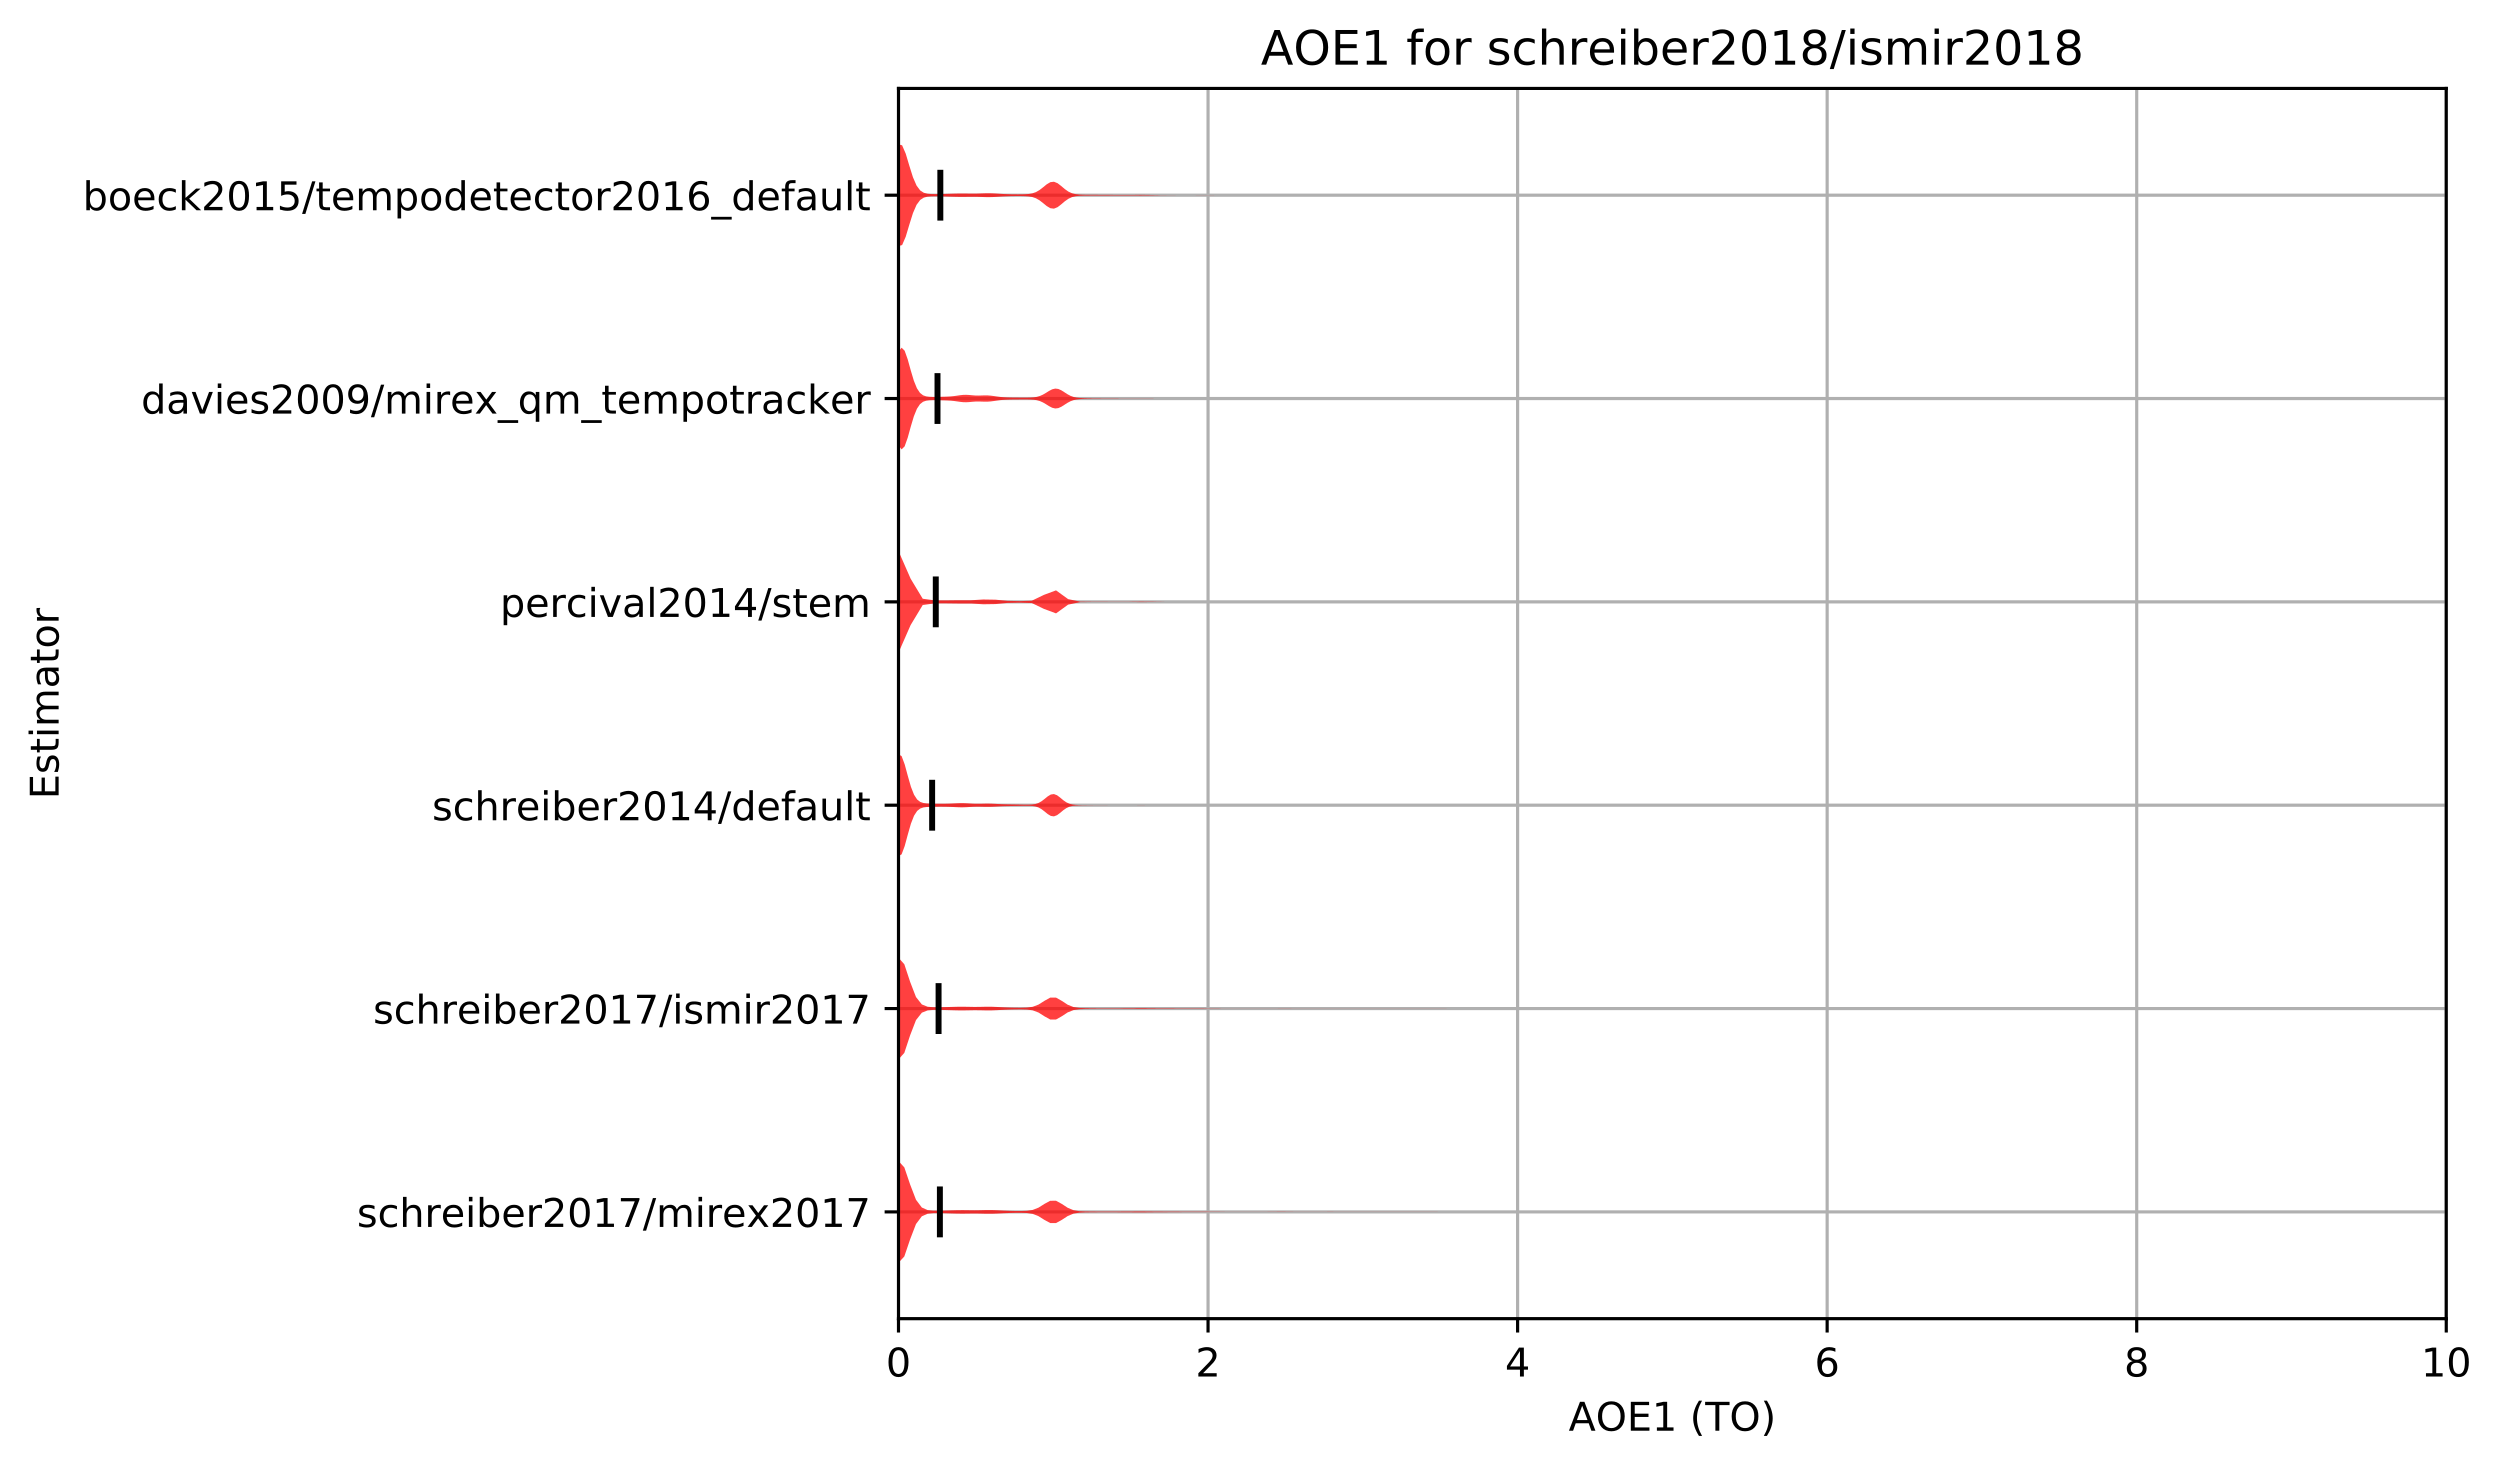 <?xml version="1.0" encoding="utf-8" standalone="no"?>
<!DOCTYPE svg PUBLIC "-//W3C//DTD SVG 1.1//EN"
  "http://www.w3.org/Graphics/SVG/1.1/DTD/svg11.dtd">
<!-- Created with matplotlib (http://matplotlib.org/) -->
<svg height="370.338pt" version="1.1" viewBox="0 0 630.909 370.338" width="630.909pt" xmlns="http://www.w3.org/2000/svg" xmlns:xlink="http://www.w3.org/1999/xlink">
 <defs>
  <style type="text/css">
*{stroke-linecap:butt;stroke-linejoin:round;}
  </style>
 </defs>
 <g id="figure_1">
  <g id="patch_1">
   <path d="M -0 370.338 
L 630.909 370.338 
L 630.909 0 
L -0 0 
z
" style="fill:#ffffff;"/>
  </g>
  <g id="axes_1">
   <g id="patch_2">
    <path d="M 226.747 332.782 
L 617.347 332.782 
L 617.347 22.318 
L 226.747 22.318 
z
" style="fill:#ffffff;"/>
   </g>
   <g id="matplotlib.axis_1">
    <g id="xtick_1">
     <g id="line2d_1">
      <path clip-path="url(#p7dd9bd0c63)" d="M 226.747 332.782 
L 226.747 22.318 
" style="fill:none;stroke:#b0b0b0;stroke-linecap:square;stroke-width:0.8;"/>
     </g>
     <g id="line2d_2">
      <defs>
       <path d="M 0 0 
L 0 3.5 
" id="m8fae4e57ba" style="stroke:#000000;stroke-width:0.8;"/>
      </defs>
      <g>
       <use style="stroke:#000000;stroke-width:0.8;" x="226.747" xlink:href="#m8fae4e57ba" y="332.782"/>
      </g>
     </g>
     <g id="text_1">
      <!-- 0 -->
      <defs>
       <path d="M 31.781 66.406 
Q 24.172 66.406 20.328 58.906 
Q 16.5 51.422 16.5 36.375 
Q 16.5 21.391 20.328 13.891 
Q 24.172 6.391 31.781 6.391 
Q 39.453 6.391 43.281 13.891 
Q 47.125 21.391 47.125 36.375 
Q 47.125 51.422 43.281 58.906 
Q 39.453 66.406 31.781 66.406 
z
M 31.781 74.219 
Q 44.047 74.219 50.516 64.516 
Q 56.984 54.828 56.984 36.375 
Q 56.984 17.969 50.516 8.266 
Q 44.047 -1.422 31.781 -1.422 
Q 19.531 -1.422 13.062 8.266 
Q 6.594 17.969 6.594 36.375 
Q 6.594 54.828 13.062 64.516 
Q 19.531 74.219 31.781 74.219 
z
" id="DejaVuSans-30"/>
      </defs>
      <g transform="translate(223.566 347.381)scale(0.1 -0.1)">
       <use xlink:href="#DejaVuSans-30"/>
      </g>
     </g>
    </g>
    <g id="xtick_2">
     <g id="line2d_3">
      <path clip-path="url(#p7dd9bd0c63)" d="M 304.867 332.782 
L 304.867 22.318 
" style="fill:none;stroke:#b0b0b0;stroke-linecap:square;stroke-width:0.8;"/>
     </g>
     <g id="line2d_4">
      <g>
       <use style="stroke:#000000;stroke-width:0.8;" x="304.867" xlink:href="#m8fae4e57ba" y="332.782"/>
      </g>
     </g>
     <g id="text_2">
      <!-- 2 -->
      <defs>
       <path d="M 19.188 8.297 
L 53.609 8.297 
L 53.609 0 
L 7.328 0 
L 7.328 8.297 
Q 12.938 14.109 22.625 23.891 
Q 32.328 33.688 34.812 36.531 
Q 39.547 41.844 41.422 45.531 
Q 43.312 49.219 43.312 52.781 
Q 43.312 58.594 39.234 62.25 
Q 35.156 65.922 28.609 65.922 
Q 23.969 65.922 18.812 64.312 
Q 13.672 62.703 7.812 59.422 
L 7.812 69.391 
Q 13.766 71.781 18.938 73 
Q 24.125 74.219 28.422 74.219 
Q 39.75 74.219 46.484 68.547 
Q 53.219 62.891 53.219 53.422 
Q 53.219 48.922 51.531 44.891 
Q 49.859 40.875 45.406 35.406 
Q 44.188 33.984 37.641 27.219 
Q 31.109 20.453 19.188 8.297 
z
" id="DejaVuSans-32"/>
      </defs>
      <g transform="translate(301.686 347.381)scale(0.1 -0.1)">
       <use xlink:href="#DejaVuSans-32"/>
      </g>
     </g>
    </g>
    <g id="xtick_3">
     <g id="line2d_5">
      <path clip-path="url(#p7dd9bd0c63)" d="M 382.987 332.782 
L 382.987 22.318 
" style="fill:none;stroke:#b0b0b0;stroke-linecap:square;stroke-width:0.8;"/>
     </g>
     <g id="line2d_6">
      <g>
       <use style="stroke:#000000;stroke-width:0.8;" x="382.987" xlink:href="#m8fae4e57ba" y="332.782"/>
      </g>
     </g>
     <g id="text_3">
      <!-- 4 -->
      <defs>
       <path d="M 37.797 64.312 
L 12.891 25.391 
L 37.797 25.391 
z
M 35.203 72.906 
L 47.609 72.906 
L 47.609 25.391 
L 58.016 25.391 
L 58.016 17.188 
L 47.609 17.188 
L 47.609 0 
L 37.797 0 
L 37.797 17.188 
L 4.891 17.188 
L 4.891 26.703 
z
" id="DejaVuSans-34"/>
      </defs>
      <g transform="translate(379.806 347.381)scale(0.1 -0.1)">
       <use xlink:href="#DejaVuSans-34"/>
      </g>
     </g>
    </g>
    <g id="xtick_4">
     <g id="line2d_7">
      <path clip-path="url(#p7dd9bd0c63)" d="M 461.107 332.782 
L 461.107 22.318 
" style="fill:none;stroke:#b0b0b0;stroke-linecap:square;stroke-width:0.8;"/>
     </g>
     <g id="line2d_8">
      <g>
       <use style="stroke:#000000;stroke-width:0.8;" x="461.107" xlink:href="#m8fae4e57ba" y="332.782"/>
      </g>
     </g>
     <g id="text_4">
      <!-- 6 -->
      <defs>
       <path d="M 33.016 40.375 
Q 26.375 40.375 22.484 35.828 
Q 18.609 31.297 18.609 23.391 
Q 18.609 15.531 22.484 10.953 
Q 26.375 6.391 33.016 6.391 
Q 39.656 6.391 43.531 10.953 
Q 47.406 15.531 47.406 23.391 
Q 47.406 31.297 43.531 35.828 
Q 39.656 40.375 33.016 40.375 
z
M 52.594 71.297 
L 52.594 62.312 
Q 48.875 64.062 45.094 64.984 
Q 41.312 65.922 37.594 65.922 
Q 27.828 65.922 22.672 59.328 
Q 17.531 52.734 16.797 39.406 
Q 19.672 43.656 24.016 45.922 
Q 28.375 48.188 33.594 48.188 
Q 44.578 48.188 50.953 41.516 
Q 57.328 34.859 57.328 23.391 
Q 57.328 12.156 50.688 5.359 
Q 44.047 -1.422 33.016 -1.422 
Q 20.359 -1.422 13.672 8.266 
Q 6.984 17.969 6.984 36.375 
Q 6.984 53.656 15.188 63.938 
Q 23.391 74.219 37.203 74.219 
Q 40.922 74.219 44.703 73.484 
Q 48.484 72.75 52.594 71.297 
z
" id="DejaVuSans-36"/>
      </defs>
      <g transform="translate(457.926 347.381)scale(0.1 -0.1)">
       <use xlink:href="#DejaVuSans-36"/>
      </g>
     </g>
    </g>
    <g id="xtick_5">
     <g id="line2d_9">
      <path clip-path="url(#p7dd9bd0c63)" d="M 539.227 332.782 
L 539.227 22.318 
" style="fill:none;stroke:#b0b0b0;stroke-linecap:square;stroke-width:0.8;"/>
     </g>
     <g id="line2d_10">
      <g>
       <use style="stroke:#000000;stroke-width:0.8;" x="539.227" xlink:href="#m8fae4e57ba" y="332.782"/>
      </g>
     </g>
     <g id="text_5">
      <!-- 8 -->
      <defs>
       <path d="M 31.781 34.625 
Q 24.75 34.625 20.719 30.859 
Q 16.703 27.094 16.703 20.516 
Q 16.703 13.922 20.719 10.156 
Q 24.75 6.391 31.781 6.391 
Q 38.812 6.391 42.859 10.172 
Q 46.922 13.969 46.922 20.516 
Q 46.922 27.094 42.891 30.859 
Q 38.875 34.625 31.781 34.625 
z
M 21.922 38.812 
Q 15.578 40.375 12.031 44.719 
Q 8.5 49.078 8.5 55.328 
Q 8.5 64.062 14.719 69.141 
Q 20.953 74.219 31.781 74.219 
Q 42.672 74.219 48.875 69.141 
Q 55.078 64.062 55.078 55.328 
Q 55.078 49.078 51.531 44.719 
Q 48 40.375 41.703 38.812 
Q 48.828 37.156 52.797 32.312 
Q 56.781 27.484 56.781 20.516 
Q 56.781 9.906 50.312 4.234 
Q 43.844 -1.422 31.781 -1.422 
Q 19.734 -1.422 13.25 4.234 
Q 6.781 9.906 6.781 20.516 
Q 6.781 27.484 10.781 32.312 
Q 14.797 37.156 21.922 38.812 
z
M 18.312 54.391 
Q 18.312 48.734 21.844 45.562 
Q 25.391 42.391 31.781 42.391 
Q 38.141 42.391 41.719 45.562 
Q 45.312 48.734 45.312 54.391 
Q 45.312 60.062 41.719 63.234 
Q 38.141 66.406 31.781 66.406 
Q 25.391 66.406 21.844 63.234 
Q 18.312 60.062 18.312 54.391 
z
" id="DejaVuSans-38"/>
      </defs>
      <g transform="translate(536.046 347.381)scale(0.1 -0.1)">
       <use xlink:href="#DejaVuSans-38"/>
      </g>
     </g>
    </g>
    <g id="xtick_6">
     <g id="line2d_11">
      <path clip-path="url(#p7dd9bd0c63)" d="M 617.347 332.782 
L 617.347 22.318 
" style="fill:none;stroke:#b0b0b0;stroke-linecap:square;stroke-width:0.8;"/>
     </g>
     <g id="line2d_12">
      <g>
       <use style="stroke:#000000;stroke-width:0.8;" x="617.347" xlink:href="#m8fae4e57ba" y="332.782"/>
      </g>
     </g>
     <g id="text_6">
      <!-- 10 -->
      <defs>
       <path d="M 12.406 8.297 
L 28.516 8.297 
L 28.516 63.922 
L 10.984 60.406 
L 10.984 69.391 
L 28.422 72.906 
L 38.281 72.906 
L 38.281 8.297 
L 54.391 8.297 
L 54.391 0 
L 12.406 0 
z
" id="DejaVuSans-31"/>
      </defs>
      <g transform="translate(610.984 347.381)scale(0.1 -0.1)">
       <use xlink:href="#DejaVuSans-31"/>
       <use x="63.623" xlink:href="#DejaVuSans-30"/>
      </g>
     </g>
    </g>
    <g id="text_7">
     <!-- AOE1 (TO) -->
     <defs>
      <path d="M 34.188 63.188 
L 20.797 26.906 
L 47.609 26.906 
z
M 28.609 72.906 
L 39.797 72.906 
L 67.578 0 
L 57.328 0 
L 50.688 18.703 
L 17.828 18.703 
L 11.188 0 
L 0.781 0 
z
" id="DejaVuSans-41"/>
      <path d="M 39.406 66.219 
Q 28.656 66.219 22.328 58.203 
Q 16.016 50.203 16.016 36.375 
Q 16.016 22.609 22.328 14.594 
Q 28.656 6.594 39.406 6.594 
Q 50.141 6.594 56.422 14.594 
Q 62.703 22.609 62.703 36.375 
Q 62.703 50.203 56.422 58.203 
Q 50.141 66.219 39.406 66.219 
z
M 39.406 74.219 
Q 54.734 74.219 63.906 63.938 
Q 73.094 53.656 73.094 36.375 
Q 73.094 19.141 63.906 8.859 
Q 54.734 -1.422 39.406 -1.422 
Q 24.031 -1.422 14.812 8.828 
Q 5.609 19.094 5.609 36.375 
Q 5.609 53.656 14.812 63.938 
Q 24.031 74.219 39.406 74.219 
z
" id="DejaVuSans-4f"/>
      <path d="M 9.812 72.906 
L 55.906 72.906 
L 55.906 64.594 
L 19.672 64.594 
L 19.672 43.016 
L 54.391 43.016 
L 54.391 34.719 
L 19.672 34.719 
L 19.672 8.297 
L 56.781 8.297 
L 56.781 0 
L 9.812 0 
z
" id="DejaVuSans-45"/>
      <path id="DejaVuSans-20"/>
      <path d="M 31 75.875 
Q 24.469 64.656 21.281 53.656 
Q 18.109 42.672 18.109 31.391 
Q 18.109 20.125 21.312 9.062 
Q 24.516 -2 31 -13.188 
L 23.188 -13.188 
Q 15.875 -1.703 12.234 9.375 
Q 8.594 20.453 8.594 31.391 
Q 8.594 42.281 12.203 53.312 
Q 15.828 64.359 23.188 75.875 
z
" id="DejaVuSans-28"/>
      <path d="M -0.297 72.906 
L 61.375 72.906 
L 61.375 64.594 
L 35.5 64.594 
L 35.5 0 
L 25.594 0 
L 25.594 64.594 
L -0.297 64.594 
z
" id="DejaVuSans-54"/>
      <path d="M 8.016 75.875 
L 15.828 75.875 
Q 23.141 64.359 26.781 53.312 
Q 30.422 42.281 30.422 31.391 
Q 30.422 20.453 26.781 9.375 
Q 23.141 -1.703 15.828 -13.188 
L 8.016 -13.188 
Q 14.5 -2 17.703 9.062 
Q 20.906 20.125 20.906 31.391 
Q 20.906 42.672 17.703 53.656 
Q 14.5 64.656 8.016 75.875 
z
" id="DejaVuSans-29"/>
     </defs>
     <g transform="translate(395.87 361.059)scale(0.1 -0.1)">
      <use xlink:href="#DejaVuSans-41"/>
      <use x="68.393" xlink:href="#DejaVuSans-4f"/>
      <use x="147.104" xlink:href="#DejaVuSans-45"/>
      <use x="210.287" xlink:href="#DejaVuSans-31"/>
      <use x="273.91" xlink:href="#DejaVuSans-20"/>
      <use x="305.697" xlink:href="#DejaVuSans-28"/>
      <use x="344.711" xlink:href="#DejaVuSans-54"/>
      <use x="405.795" xlink:href="#DejaVuSans-4f"/>
      <use x="484.506" xlink:href="#DejaVuSans-29"/>
     </g>
    </g>
   </g>
   <g id="matplotlib.axis_2">
    <g id="ytick_1">
     <g id="line2d_13">
      <path clip-path="url(#p7dd9bd0c63)" d="M 226.747 305.841 
L 617.347 305.841 
" style="fill:none;stroke:#b0b0b0;stroke-linecap:square;stroke-width:0.8;"/>
     </g>
     <g id="line2d_14">
      <defs>
       <path d="M 0 0 
L -3.5 0 
" id="m75a3194f7a" style="stroke:#000000;stroke-width:0.8;"/>
      </defs>
      <g>
       <use style="stroke:#000000;stroke-width:0.8;" x="226.747" xlink:href="#m75a3194f7a" y="305.841"/>
      </g>
     </g>
     <g id="text_8">
      <!-- schreiber2017/mirex2017 -->
      <defs>
       <path d="M 44.281 53.078 
L 44.281 44.578 
Q 40.484 46.531 36.375 47.5 
Q 32.281 48.484 27.875 48.484 
Q 21.188 48.484 17.844 46.438 
Q 14.5 44.391 14.5 40.281 
Q 14.5 37.156 16.891 35.375 
Q 19.281 33.594 26.516 31.984 
L 29.594 31.297 
Q 39.156 29.25 43.188 25.516 
Q 47.219 21.781 47.219 15.094 
Q 47.219 7.469 41.188 3.016 
Q 35.156 -1.422 24.609 -1.422 
Q 20.219 -1.422 15.453 -0.562 
Q 10.688 0.297 5.422 2 
L 5.422 11.281 
Q 10.406 8.688 15.234 7.391 
Q 20.062 6.109 24.812 6.109 
Q 31.156 6.109 34.562 8.281 
Q 37.984 10.453 37.984 14.406 
Q 37.984 18.062 35.516 20.016 
Q 33.062 21.969 24.703 23.781 
L 21.578 24.516 
Q 13.234 26.266 9.516 29.906 
Q 5.812 33.547 5.812 39.891 
Q 5.812 47.609 11.281 51.797 
Q 16.75 56 26.812 56 
Q 31.781 56 36.172 55.266 
Q 40.578 54.547 44.281 53.078 
z
" id="DejaVuSans-73"/>
       <path d="M 48.781 52.594 
L 48.781 44.188 
Q 44.969 46.297 41.141 47.344 
Q 37.312 48.391 33.406 48.391 
Q 24.656 48.391 19.812 42.844 
Q 14.984 37.312 14.984 27.297 
Q 14.984 17.281 19.812 11.734 
Q 24.656 6.203 33.406 6.203 
Q 37.312 6.203 41.141 7.25 
Q 44.969 8.297 48.781 10.406 
L 48.781 2.094 
Q 45.016 0.344 40.984 -0.531 
Q 36.969 -1.422 32.422 -1.422 
Q 20.062 -1.422 12.781 6.344 
Q 5.516 14.109 5.516 27.297 
Q 5.516 40.672 12.859 48.328 
Q 20.219 56 33.016 56 
Q 37.156 56 41.109 55.141 
Q 45.062 54.297 48.781 52.594 
z
" id="DejaVuSans-63"/>
       <path d="M 54.891 33.016 
L 54.891 0 
L 45.906 0 
L 45.906 32.719 
Q 45.906 40.484 42.875 44.328 
Q 39.844 48.188 33.797 48.188 
Q 26.516 48.188 22.312 43.547 
Q 18.109 38.922 18.109 30.906 
L 18.109 0 
L 9.078 0 
L 9.078 75.984 
L 18.109 75.984 
L 18.109 46.188 
Q 21.344 51.125 25.703 53.562 
Q 30.078 56 35.797 56 
Q 45.219 56 50.047 50.172 
Q 54.891 44.344 54.891 33.016 
z
" id="DejaVuSans-68"/>
       <path d="M 41.109 46.297 
Q 39.594 47.172 37.812 47.578 
Q 36.031 48 33.891 48 
Q 26.266 48 22.188 43.047 
Q 18.109 38.094 18.109 28.812 
L 18.109 0 
L 9.078 0 
L 9.078 54.688 
L 18.109 54.688 
L 18.109 46.188 
Q 20.953 51.172 25.484 53.578 
Q 30.031 56 36.531 56 
Q 37.453 56 38.578 55.875 
Q 39.703 55.766 41.062 55.516 
z
" id="DejaVuSans-72"/>
       <path d="M 56.203 29.594 
L 56.203 25.203 
L 14.891 25.203 
Q 15.484 15.922 20.484 11.062 
Q 25.484 6.203 34.422 6.203 
Q 39.594 6.203 44.453 7.469 
Q 49.312 8.734 54.109 11.281 
L 54.109 2.781 
Q 49.266 0.734 44.188 -0.344 
Q 39.109 -1.422 33.891 -1.422 
Q 20.797 -1.422 13.156 6.188 
Q 5.516 13.812 5.516 26.812 
Q 5.516 40.234 12.766 48.109 
Q 20.016 56 32.328 56 
Q 43.359 56 49.781 48.891 
Q 56.203 41.797 56.203 29.594 
z
M 47.219 32.234 
Q 47.125 39.594 43.094 43.984 
Q 39.062 48.391 32.422 48.391 
Q 24.906 48.391 20.391 44.141 
Q 15.875 39.891 15.188 32.172 
z
" id="DejaVuSans-65"/>
       <path d="M 9.422 54.688 
L 18.406 54.688 
L 18.406 0 
L 9.422 0 
z
M 9.422 75.984 
L 18.406 75.984 
L 18.406 64.594 
L 9.422 64.594 
z
" id="DejaVuSans-69"/>
       <path d="M 48.688 27.297 
Q 48.688 37.203 44.609 42.844 
Q 40.531 48.484 33.406 48.484 
Q 26.266 48.484 22.188 42.844 
Q 18.109 37.203 18.109 27.297 
Q 18.109 17.391 22.188 11.75 
Q 26.266 6.109 33.406 6.109 
Q 40.531 6.109 44.609 11.75 
Q 48.688 17.391 48.688 27.297 
z
M 18.109 46.391 
Q 20.953 51.266 25.266 53.625 
Q 29.594 56 35.594 56 
Q 45.562 56 51.781 48.094 
Q 58.016 40.188 58.016 27.297 
Q 58.016 14.406 51.781 6.484 
Q 45.562 -1.422 35.594 -1.422 
Q 29.594 -1.422 25.266 0.953 
Q 20.953 3.328 18.109 8.203 
L 18.109 0 
L 9.078 0 
L 9.078 75.984 
L 18.109 75.984 
z
" id="DejaVuSans-62"/>
       <path d="M 8.203 72.906 
L 55.078 72.906 
L 55.078 68.703 
L 28.609 0 
L 18.312 0 
L 43.219 64.594 
L 8.203 64.594 
z
" id="DejaVuSans-37"/>
       <path d="M 25.391 72.906 
L 33.688 72.906 
L 8.297 -9.281 
L 0 -9.281 
z
" id="DejaVuSans-2f"/>
       <path d="M 52 44.188 
Q 55.375 50.25 60.062 53.125 
Q 64.75 56 71.094 56 
Q 79.641 56 84.281 50.016 
Q 88.922 44.047 88.922 33.016 
L 88.922 0 
L 79.891 0 
L 79.891 32.719 
Q 79.891 40.578 77.094 44.375 
Q 74.312 48.188 68.609 48.188 
Q 61.625 48.188 57.562 43.547 
Q 53.516 38.922 53.516 30.906 
L 53.516 0 
L 44.484 0 
L 44.484 32.719 
Q 44.484 40.625 41.703 44.406 
Q 38.922 48.188 33.109 48.188 
Q 26.219 48.188 22.156 43.531 
Q 18.109 38.875 18.109 30.906 
L 18.109 0 
L 9.078 0 
L 9.078 54.688 
L 18.109 54.688 
L 18.109 46.188 
Q 21.188 51.219 25.484 53.609 
Q 29.781 56 35.688 56 
Q 41.656 56 45.828 52.969 
Q 50 49.953 52 44.188 
z
" id="DejaVuSans-6d"/>
       <path d="M 54.891 54.688 
L 35.109 28.078 
L 55.906 0 
L 45.312 0 
L 29.391 21.484 
L 13.484 0 
L 2.875 0 
L 24.125 28.609 
L 4.688 54.688 
L 15.281 54.688 
L 29.781 35.203 
L 44.281 54.688 
z
" id="DejaVuSans-78"/>
      </defs>
      <g transform="translate(90.084 309.64)scale(0.1 -0.1)">
       <use xlink:href="#DejaVuSans-73"/>
       <use x="52.1" xlink:href="#DejaVuSans-63"/>
       <use x="107.08" xlink:href="#DejaVuSans-68"/>
       <use x="170.459" xlink:href="#DejaVuSans-72"/>
       <use x="211.541" xlink:href="#DejaVuSans-65"/>
       <use x="273.064" xlink:href="#DejaVuSans-69"/>
       <use x="300.848" xlink:href="#DejaVuSans-62"/>
       <use x="364.324" xlink:href="#DejaVuSans-65"/>
       <use x="425.848" xlink:href="#DejaVuSans-72"/>
       <use x="466.961" xlink:href="#DejaVuSans-32"/>
       <use x="530.584" xlink:href="#DejaVuSans-30"/>
       <use x="594.207" xlink:href="#DejaVuSans-31"/>
       <use x="657.83" xlink:href="#DejaVuSans-37"/>
       <use x="721.453" xlink:href="#DejaVuSans-2f"/>
       <use x="755.145" xlink:href="#DejaVuSans-6d"/>
       <use x="852.557" xlink:href="#DejaVuSans-69"/>
       <use x="880.34" xlink:href="#DejaVuSans-72"/>
       <use x="921.422" xlink:href="#DejaVuSans-65"/>
       <use x="982.93" xlink:href="#DejaVuSans-78"/>
       <use x="1042.109" xlink:href="#DejaVuSans-32"/>
       <use x="1105.732" xlink:href="#DejaVuSans-30"/>
       <use x="1169.355" xlink:href="#DejaVuSans-31"/>
       <use x="1232.979" xlink:href="#DejaVuSans-37"/>
      </g>
     </g>
    </g>
    <g id="ytick_2">
     <g id="line2d_15">
      <path clip-path="url(#p7dd9bd0c63)" d="M 226.747 254.525 
L 617.347 254.525 
" style="fill:none;stroke:#b0b0b0;stroke-linecap:square;stroke-width:0.8;"/>
     </g>
     <g id="line2d_16">
      <g>
       <use style="stroke:#000000;stroke-width:0.8;" x="226.747" xlink:href="#m75a3194f7a" y="254.525"/>
      </g>
     </g>
     <g id="text_9">
      <!-- schreiber2017/ismir2017 -->
      <g transform="translate(94.164 258.324)scale(0.1 -0.1)">
       <use xlink:href="#DejaVuSans-73"/>
       <use x="52.1" xlink:href="#DejaVuSans-63"/>
       <use x="107.08" xlink:href="#DejaVuSans-68"/>
       <use x="170.459" xlink:href="#DejaVuSans-72"/>
       <use x="211.541" xlink:href="#DejaVuSans-65"/>
       <use x="273.064" xlink:href="#DejaVuSans-69"/>
       <use x="300.848" xlink:href="#DejaVuSans-62"/>
       <use x="364.324" xlink:href="#DejaVuSans-65"/>
       <use x="425.848" xlink:href="#DejaVuSans-72"/>
       <use x="466.961" xlink:href="#DejaVuSans-32"/>
       <use x="530.584" xlink:href="#DejaVuSans-30"/>
       <use x="594.207" xlink:href="#DejaVuSans-31"/>
       <use x="657.83" xlink:href="#DejaVuSans-37"/>
       <use x="721.453" xlink:href="#DejaVuSans-2f"/>
       <use x="755.145" xlink:href="#DejaVuSans-69"/>
       <use x="782.928" xlink:href="#DejaVuSans-73"/>
       <use x="835.027" xlink:href="#DejaVuSans-6d"/>
       <use x="932.439" xlink:href="#DejaVuSans-69"/>
       <use x="960.223" xlink:href="#DejaVuSans-72"/>
       <use x="1001.336" xlink:href="#DejaVuSans-32"/>
       <use x="1064.959" xlink:href="#DejaVuSans-30"/>
       <use x="1128.582" xlink:href="#DejaVuSans-31"/>
       <use x="1192.205" xlink:href="#DejaVuSans-37"/>
      </g>
     </g>
    </g>
    <g id="ytick_3">
     <g id="line2d_17">
      <path clip-path="url(#p7dd9bd0c63)" d="M 226.747 203.208 
L 617.347 203.208 
" style="fill:none;stroke:#b0b0b0;stroke-linecap:square;stroke-width:0.8;"/>
     </g>
     <g id="line2d_18">
      <g>
       <use style="stroke:#000000;stroke-width:0.8;" x="226.747" xlink:href="#m75a3194f7a" y="203.208"/>
      </g>
     </g>
     <g id="text_10">
      <!-- schreiber2014/default -->
      <defs>
       <path d="M 45.406 46.391 
L 45.406 75.984 
L 54.391 75.984 
L 54.391 0 
L 45.406 0 
L 45.406 8.203 
Q 42.578 3.328 38.25 0.953 
Q 33.938 -1.422 27.875 -1.422 
Q 17.969 -1.422 11.734 6.484 
Q 5.516 14.406 5.516 27.297 
Q 5.516 40.188 11.734 48.094 
Q 17.969 56 27.875 56 
Q 33.938 56 38.25 53.625 
Q 42.578 51.266 45.406 46.391 
z
M 14.797 27.297 
Q 14.797 17.391 18.875 11.75 
Q 22.953 6.109 30.078 6.109 
Q 37.203 6.109 41.297 11.75 
Q 45.406 17.391 45.406 27.297 
Q 45.406 37.203 41.297 42.844 
Q 37.203 48.484 30.078 48.484 
Q 22.953 48.484 18.875 42.844 
Q 14.797 37.203 14.797 27.297 
z
" id="DejaVuSans-64"/>
       <path d="M 37.109 75.984 
L 37.109 68.5 
L 28.516 68.5 
Q 23.688 68.5 21.797 66.547 
Q 19.922 64.594 19.922 59.516 
L 19.922 54.688 
L 34.719 54.688 
L 34.719 47.703 
L 19.922 47.703 
L 19.922 0 
L 10.891 0 
L 10.891 47.703 
L 2.297 47.703 
L 2.297 54.688 
L 10.891 54.688 
L 10.891 58.5 
Q 10.891 67.625 15.141 71.797 
Q 19.391 75.984 28.609 75.984 
z
" id="DejaVuSans-66"/>
       <path d="M 34.281 27.484 
Q 23.391 27.484 19.188 25 
Q 14.984 22.516 14.984 16.5 
Q 14.984 11.719 18.141 8.906 
Q 21.297 6.109 26.703 6.109 
Q 34.188 6.109 38.703 11.406 
Q 43.219 16.703 43.219 25.484 
L 43.219 27.484 
z
M 52.203 31.203 
L 52.203 0 
L 43.219 0 
L 43.219 8.297 
Q 40.141 3.328 35.547 0.953 
Q 30.953 -1.422 24.312 -1.422 
Q 15.922 -1.422 10.953 3.297 
Q 6 8.016 6 15.922 
Q 6 25.141 12.172 29.828 
Q 18.359 34.516 30.609 34.516 
L 43.219 34.516 
L 43.219 35.406 
Q 43.219 41.609 39.141 45 
Q 35.062 48.391 27.688 48.391 
Q 23 48.391 18.547 47.266 
Q 14.109 46.141 10.016 43.891 
L 10.016 52.203 
Q 14.938 54.109 19.578 55.047 
Q 24.219 56 28.609 56 
Q 40.484 56 46.344 49.844 
Q 52.203 43.703 52.203 31.203 
z
" id="DejaVuSans-61"/>
       <path d="M 8.5 21.578 
L 8.5 54.688 
L 17.484 54.688 
L 17.484 21.922 
Q 17.484 14.156 20.5 10.266 
Q 23.531 6.391 29.594 6.391 
Q 36.859 6.391 41.078 11.031 
Q 45.312 15.672 45.312 23.688 
L 45.312 54.688 
L 54.297 54.688 
L 54.297 0 
L 45.312 0 
L 45.312 8.406 
Q 42.047 3.422 37.719 1 
Q 33.406 -1.422 27.688 -1.422 
Q 18.266 -1.422 13.375 4.438 
Q 8.5 10.297 8.5 21.578 
z
M 31.109 56 
z
" id="DejaVuSans-75"/>
       <path d="M 9.422 75.984 
L 18.406 75.984 
L 18.406 0 
L 9.422 0 
z
" id="DejaVuSans-6c"/>
       <path d="M 18.312 70.219 
L 18.312 54.688 
L 36.812 54.688 
L 36.812 47.703 
L 18.312 47.703 
L 18.312 18.016 
Q 18.312 11.328 20.141 9.422 
Q 21.969 7.516 27.594 7.516 
L 36.812 7.516 
L 36.812 0 
L 27.594 0 
Q 17.188 0 13.234 3.875 
Q 9.281 7.766 9.281 18.016 
L 9.281 47.703 
L 2.688 47.703 
L 2.688 54.688 
L 9.281 54.688 
L 9.281 70.219 
z
" id="DejaVuSans-74"/>
      </defs>
      <g transform="translate(109.045 207.008)scale(0.1 -0.1)">
       <use xlink:href="#DejaVuSans-73"/>
       <use x="52.1" xlink:href="#DejaVuSans-63"/>
       <use x="107.08" xlink:href="#DejaVuSans-68"/>
       <use x="170.459" xlink:href="#DejaVuSans-72"/>
       <use x="211.541" xlink:href="#DejaVuSans-65"/>
       <use x="273.064" xlink:href="#DejaVuSans-69"/>
       <use x="300.848" xlink:href="#DejaVuSans-62"/>
       <use x="364.324" xlink:href="#DejaVuSans-65"/>
       <use x="425.848" xlink:href="#DejaVuSans-72"/>
       <use x="466.961" xlink:href="#DejaVuSans-32"/>
       <use x="530.584" xlink:href="#DejaVuSans-30"/>
       <use x="594.207" xlink:href="#DejaVuSans-31"/>
       <use x="657.83" xlink:href="#DejaVuSans-34"/>
       <use x="721.453" xlink:href="#DejaVuSans-2f"/>
       <use x="755.145" xlink:href="#DejaVuSans-64"/>
       <use x="818.621" xlink:href="#DejaVuSans-65"/>
       <use x="880.145" xlink:href="#DejaVuSans-66"/>
       <use x="915.35" xlink:href="#DejaVuSans-61"/>
       <use x="976.629" xlink:href="#DejaVuSans-75"/>
       <use x="1040.008" xlink:href="#DejaVuSans-6c"/>
       <use x="1067.791" xlink:href="#DejaVuSans-74"/>
      </g>
     </g>
    </g>
    <g id="ytick_4">
     <g id="line2d_19">
      <path clip-path="url(#p7dd9bd0c63)" d="M 226.747 151.892 
L 617.347 151.892 
" style="fill:none;stroke:#b0b0b0;stroke-linecap:square;stroke-width:0.8;"/>
     </g>
     <g id="line2d_20">
      <g>
       <use style="stroke:#000000;stroke-width:0.8;" x="226.747" xlink:href="#m75a3194f7a" y="151.892"/>
      </g>
     </g>
     <g id="text_11">
      <!-- percival2014/stem -->
      <defs>
       <path d="M 18.109 8.203 
L 18.109 -20.797 
L 9.078 -20.797 
L 9.078 54.688 
L 18.109 54.688 
L 18.109 46.391 
Q 20.953 51.266 25.266 53.625 
Q 29.594 56 35.594 56 
Q 45.562 56 51.781 48.094 
Q 58.016 40.188 58.016 27.297 
Q 58.016 14.406 51.781 6.484 
Q 45.562 -1.422 35.594 -1.422 
Q 29.594 -1.422 25.266 0.953 
Q 20.953 3.328 18.109 8.203 
z
M 48.688 27.297 
Q 48.688 37.203 44.609 42.844 
Q 40.531 48.484 33.406 48.484 
Q 26.266 48.484 22.188 42.844 
Q 18.109 37.203 18.109 27.297 
Q 18.109 17.391 22.188 11.75 
Q 26.266 6.109 33.406 6.109 
Q 40.531 6.109 44.609 11.75 
Q 48.688 17.391 48.688 27.297 
z
" id="DejaVuSans-70"/>
       <path d="M 2.984 54.688 
L 12.5 54.688 
L 29.594 8.797 
L 46.688 54.688 
L 56.203 54.688 
L 35.688 0 
L 23.484 0 
z
" id="DejaVuSans-76"/>
      </defs>
      <g transform="translate(126.194 155.691)scale(0.1 -0.1)">
       <use xlink:href="#DejaVuSans-70"/>
       <use x="63.477" xlink:href="#DejaVuSans-65"/>
       <use x="125" xlink:href="#DejaVuSans-72"/>
       <use x="166.082" xlink:href="#DejaVuSans-63"/>
       <use x="221.062" xlink:href="#DejaVuSans-69"/>
       <use x="248.846" xlink:href="#DejaVuSans-76"/>
       <use x="308.025" xlink:href="#DejaVuSans-61"/>
       <use x="369.305" xlink:href="#DejaVuSans-6c"/>
       <use x="397.088" xlink:href="#DejaVuSans-32"/>
       <use x="460.711" xlink:href="#DejaVuSans-30"/>
       <use x="524.334" xlink:href="#DejaVuSans-31"/>
       <use x="587.957" xlink:href="#DejaVuSans-34"/>
       <use x="651.58" xlink:href="#DejaVuSans-2f"/>
       <use x="685.271" xlink:href="#DejaVuSans-73"/>
       <use x="737.371" xlink:href="#DejaVuSans-74"/>
       <use x="776.58" xlink:href="#DejaVuSans-65"/>
       <use x="838.104" xlink:href="#DejaVuSans-6d"/>
      </g>
     </g>
    </g>
    <g id="ytick_5">
     <g id="line2d_21">
      <path clip-path="url(#p7dd9bd0c63)" d="M 226.747 100.576 
L 617.347 100.576 
" style="fill:none;stroke:#b0b0b0;stroke-linecap:square;stroke-width:0.8;"/>
     </g>
     <g id="line2d_22">
      <g>
       <use style="stroke:#000000;stroke-width:0.8;" x="226.747" xlink:href="#m75a3194f7a" y="100.576"/>
      </g>
     </g>
     <g id="text_12">
      <!-- davies2009/mirex_qm_tempotracker -->
      <defs>
       <path d="M 10.984 1.516 
L 10.984 10.5 
Q 14.703 8.734 18.5 7.812 
Q 22.312 6.891 25.984 6.891 
Q 35.75 6.891 40.891 13.453 
Q 46.047 20.016 46.781 33.406 
Q 43.953 29.203 39.594 26.953 
Q 35.25 24.703 29.984 24.703 
Q 19.047 24.703 12.672 31.312 
Q 6.297 37.938 6.297 49.422 
Q 6.297 60.641 12.938 67.422 
Q 19.578 74.219 30.609 74.219 
Q 43.266 74.219 49.922 64.516 
Q 56.594 54.828 56.594 36.375 
Q 56.594 19.141 48.406 8.859 
Q 40.234 -1.422 26.422 -1.422 
Q 22.703 -1.422 18.891 -0.688 
Q 15.094 0.047 10.984 1.516 
z
M 30.609 32.422 
Q 37.25 32.422 41.125 36.953 
Q 45.016 41.5 45.016 49.422 
Q 45.016 57.281 41.125 61.844 
Q 37.25 66.406 30.609 66.406 
Q 23.969 66.406 20.094 61.844 
Q 16.219 57.281 16.219 49.422 
Q 16.219 41.5 20.094 36.953 
Q 23.969 32.422 30.609 32.422 
z
" id="DejaVuSans-39"/>
       <path d="M 50.984 -16.609 
L 50.984 -23.578 
L -0.984 -23.578 
L -0.984 -16.609 
z
" id="DejaVuSans-5f"/>
       <path d="M 14.797 27.297 
Q 14.797 17.391 18.875 11.75 
Q 22.953 6.109 30.078 6.109 
Q 37.203 6.109 41.297 11.75 
Q 45.406 17.391 45.406 27.297 
Q 45.406 37.203 41.297 42.844 
Q 37.203 48.484 30.078 48.484 
Q 22.953 48.484 18.875 42.844 
Q 14.797 37.203 14.797 27.297 
z
M 45.406 8.203 
Q 42.578 3.328 38.25 0.953 
Q 33.938 -1.422 27.875 -1.422 
Q 17.969 -1.422 11.734 6.484 
Q 5.516 14.406 5.516 27.297 
Q 5.516 40.188 11.734 48.094 
Q 17.969 56 27.875 56 
Q 33.938 56 38.25 53.625 
Q 42.578 51.266 45.406 46.391 
L 45.406 54.688 
L 54.391 54.688 
L 54.391 -20.797 
L 45.406 -20.797 
z
" id="DejaVuSans-71"/>
       <path d="M 30.609 48.391 
Q 23.391 48.391 19.188 42.75 
Q 14.984 37.109 14.984 27.297 
Q 14.984 17.484 19.156 11.844 
Q 23.344 6.203 30.609 6.203 
Q 37.797 6.203 41.984 11.859 
Q 46.188 17.531 46.188 27.297 
Q 46.188 37.016 41.984 42.703 
Q 37.797 48.391 30.609 48.391 
z
M 30.609 56 
Q 42.328 56 49.016 48.375 
Q 55.719 40.766 55.719 27.297 
Q 55.719 13.875 49.016 6.219 
Q 42.328 -1.422 30.609 -1.422 
Q 18.844 -1.422 12.172 6.219 
Q 5.516 13.875 5.516 27.297 
Q 5.516 40.766 12.172 48.375 
Q 18.844 56 30.609 56 
z
" id="DejaVuSans-6f"/>
       <path d="M 9.078 75.984 
L 18.109 75.984 
L 18.109 31.109 
L 44.922 54.688 
L 56.391 54.688 
L 27.391 29.109 
L 57.625 0 
L 45.906 0 
L 18.109 26.703 
L 18.109 0 
L 9.078 0 
z
" id="DejaVuSans-6b"/>
      </defs>
      <g transform="translate(35.617 104.375)scale(0.1 -0.1)">
       <use xlink:href="#DejaVuSans-64"/>
       <use x="63.477" xlink:href="#DejaVuSans-61"/>
       <use x="124.756" xlink:href="#DejaVuSans-76"/>
       <use x="183.936" xlink:href="#DejaVuSans-69"/>
       <use x="211.719" xlink:href="#DejaVuSans-65"/>
       <use x="273.242" xlink:href="#DejaVuSans-73"/>
       <use x="325.342" xlink:href="#DejaVuSans-32"/>
       <use x="388.965" xlink:href="#DejaVuSans-30"/>
       <use x="452.588" xlink:href="#DejaVuSans-30"/>
       <use x="516.211" xlink:href="#DejaVuSans-39"/>
       <use x="579.834" xlink:href="#DejaVuSans-2f"/>
       <use x="613.525" xlink:href="#DejaVuSans-6d"/>
       <use x="710.938" xlink:href="#DejaVuSans-69"/>
       <use x="738.721" xlink:href="#DejaVuSans-72"/>
       <use x="779.803" xlink:href="#DejaVuSans-65"/>
       <use x="841.311" xlink:href="#DejaVuSans-78"/>
       <use x="900.49" xlink:href="#DejaVuSans-5f"/>
       <use x="950.49" xlink:href="#DejaVuSans-71"/>
       <use x="1013.967" xlink:href="#DejaVuSans-6d"/>
       <use x="1111.379" xlink:href="#DejaVuSans-5f"/>
       <use x="1161.379" xlink:href="#DejaVuSans-74"/>
       <use x="1200.588" xlink:href="#DejaVuSans-65"/>
       <use x="1262.111" xlink:href="#DejaVuSans-6d"/>
       <use x="1359.523" xlink:href="#DejaVuSans-70"/>
       <use x="1423" xlink:href="#DejaVuSans-6f"/>
       <use x="1484.182" xlink:href="#DejaVuSans-74"/>
       <use x="1523.391" xlink:href="#DejaVuSans-72"/>
       <use x="1564.504" xlink:href="#DejaVuSans-61"/>
       <use x="1625.783" xlink:href="#DejaVuSans-63"/>
       <use x="1680.764" xlink:href="#DejaVuSans-6b"/>
       <use x="1738.627" xlink:href="#DejaVuSans-65"/>
       <use x="1800.15" xlink:href="#DejaVuSans-72"/>
      </g>
     </g>
    </g>
    <g id="ytick_6">
     <g id="line2d_23">
      <path clip-path="url(#p7dd9bd0c63)" d="M 226.747 49.259 
L 617.347 49.259 
" style="fill:none;stroke:#b0b0b0;stroke-linecap:square;stroke-width:0.8;"/>
     </g>
     <g id="line2d_24">
      <g>
       <use style="stroke:#000000;stroke-width:0.8;" x="226.747" xlink:href="#m75a3194f7a" y="49.259"/>
      </g>
     </g>
     <g id="text_13">
      <!-- boeck2015/tempodetector2016_default -->
      <defs>
       <path d="M 10.797 72.906 
L 49.516 72.906 
L 49.516 64.594 
L 19.828 64.594 
L 19.828 46.734 
Q 21.969 47.469 24.109 47.828 
Q 26.266 48.188 28.422 48.188 
Q 40.625 48.188 47.75 41.5 
Q 54.891 34.812 54.891 23.391 
Q 54.891 11.625 47.562 5.094 
Q 40.234 -1.422 26.906 -1.422 
Q 22.312 -1.422 17.547 -0.641 
Q 12.797 0.141 7.719 1.703 
L 7.719 11.625 
Q 12.109 9.234 16.797 8.062 
Q 21.484 6.891 26.703 6.891 
Q 35.156 6.891 40.078 11.328 
Q 45.016 15.766 45.016 23.391 
Q 45.016 31 40.078 35.438 
Q 35.156 39.891 26.703 39.891 
Q 22.75 39.891 18.812 39.016 
Q 14.891 38.141 10.797 36.281 
z
" id="DejaVuSans-35"/>
      </defs>
      <g transform="translate(20.878 53.058)scale(0.1 -0.1)">
       <use xlink:href="#DejaVuSans-62"/>
       <use x="63.477" xlink:href="#DejaVuSans-6f"/>
       <use x="124.658" xlink:href="#DejaVuSans-65"/>
       <use x="186.182" xlink:href="#DejaVuSans-63"/>
       <use x="241.162" xlink:href="#DejaVuSans-6b"/>
       <use x="299.072" xlink:href="#DejaVuSans-32"/>
       <use x="362.695" xlink:href="#DejaVuSans-30"/>
       <use x="426.318" xlink:href="#DejaVuSans-31"/>
       <use x="489.941" xlink:href="#DejaVuSans-35"/>
       <use x="553.564" xlink:href="#DejaVuSans-2f"/>
       <use x="587.256" xlink:href="#DejaVuSans-74"/>
       <use x="626.465" xlink:href="#DejaVuSans-65"/>
       <use x="687.988" xlink:href="#DejaVuSans-6d"/>
       <use x="785.4" xlink:href="#DejaVuSans-70"/>
       <use x="848.877" xlink:href="#DejaVuSans-6f"/>
       <use x="910.059" xlink:href="#DejaVuSans-64"/>
       <use x="973.535" xlink:href="#DejaVuSans-65"/>
       <use x="1035.059" xlink:href="#DejaVuSans-74"/>
       <use x="1074.268" xlink:href="#DejaVuSans-65"/>
       <use x="1135.791" xlink:href="#DejaVuSans-63"/>
       <use x="1190.771" xlink:href="#DejaVuSans-74"/>
       <use x="1229.98" xlink:href="#DejaVuSans-6f"/>
       <use x="1291.162" xlink:href="#DejaVuSans-72"/>
       <use x="1332.275" xlink:href="#DejaVuSans-32"/>
       <use x="1395.898" xlink:href="#DejaVuSans-30"/>
       <use x="1459.521" xlink:href="#DejaVuSans-31"/>
       <use x="1523.145" xlink:href="#DejaVuSans-36"/>
       <use x="1586.768" xlink:href="#DejaVuSans-5f"/>
       <use x="1636.768" xlink:href="#DejaVuSans-64"/>
       <use x="1700.244" xlink:href="#DejaVuSans-65"/>
       <use x="1761.768" xlink:href="#DejaVuSans-66"/>
       <use x="1796.973" xlink:href="#DejaVuSans-61"/>
       <use x="1858.252" xlink:href="#DejaVuSans-75"/>
       <use x="1921.631" xlink:href="#DejaVuSans-6c"/>
       <use x="1949.414" xlink:href="#DejaVuSans-74"/>
      </g>
     </g>
    </g>
    <g id="text_14">
     <!-- Estimator -->
     <g transform="translate(14.798 201.673)rotate(-90)scale(0.1 -0.1)">
      <use xlink:href="#DejaVuSans-45"/>
      <use x="63.184" xlink:href="#DejaVuSans-73"/>
      <use x="115.283" xlink:href="#DejaVuSans-74"/>
      <use x="154.492" xlink:href="#DejaVuSans-69"/>
      <use x="182.275" xlink:href="#DejaVuSans-6d"/>
      <use x="279.688" xlink:href="#DejaVuSans-61"/>
      <use x="340.967" xlink:href="#DejaVuSans-74"/>
      <use x="380.176" xlink:href="#DejaVuSans-6f"/>
      <use x="441.357" xlink:href="#DejaVuSans-72"/>
     </g>
    </g>
   </g>
   <g id="PolyCollection_1">
    <path clip-path="url(#p7dd9bd0c63)" d="M 226.747 293.012 
L 226.747 318.67 
L 228.219 317.079 
L 229.692 312.736 
L 231.164 308.904 
L 232.637 306.947 
L 234.11 306.295 
L 235.582 306.15 
L 237.055 306.145 
L 238.527 306.179 
L 240 306.226 
L 241.472 306.269 
L 242.945 306.285 
L 244.417 306.265 
L 245.89 306.245 
L 247.362 306.267 
L 248.835 306.308 
L 250.307 306.309 
L 251.78 306.25 
L 253.252 306.171 
L 254.725 306.108 
L 256.197 306.072 
L 257.67 306.064 
L 259.142 306.117 
L 260.615 306.342 
L 262.087 306.92 
L 263.56 307.851 
L 265.032 308.65 
L 266.505 308.655 
L 267.977 307.847 
L 269.45 306.881 
L 270.922 306.271 
L 272.395 306.026 
L 273.867 305.955 
L 275.34 305.934 
L 276.812 305.924 
L 278.285 305.918 
L 279.757 305.918 
L 281.23 305.921 
L 282.703 305.926 
L 284.175 305.932 
L 285.648 305.941 
L 287.12 305.949 
L 288.593 305.947 
L 290.065 305.934 
L 291.538 305.919 
L 293.01 305.911 
L 294.483 305.907 
L 295.955 305.903 
L 297.428 305.894 
L 298.9 305.886 
L 300.373 305.882 
L 301.845 305.883 
L 303.318 305.882 
L 304.79 305.877 
L 306.263 305.868 
L 307.735 305.861 
L 309.208 305.856 
L 310.68 305.854 
L 312.153 305.855 
L 313.625 305.856 
L 315.098 305.855 
L 316.57 305.855 
L 318.043 305.855 
L 319.515 305.856 
L 320.988 305.858 
L 322.46 305.86 
L 323.933 305.86 
L 325.405 305.859 
L 326.878 305.855 
L 328.35 305.852 
L 329.823 305.85 
L 331.295 305.851 
L 332.768 305.854 
L 334.241 305.856 
L 335.713 305.857 
L 337.186 305.856 
L 338.658 305.854 
L 340.131 305.854 
L 341.603 305.854 
L 343.076 305.853 
L 344.548 305.851 
L 346.021 305.848 
L 347.493 305.845 
L 348.966 305.843 
L 350.438 305.843 
L 351.911 305.843 
L 353.383 305.844 
L 354.856 305.844 
L 356.328 305.843 
L 357.801 305.843 
L 359.273 305.843 
L 360.746 305.843 
L 362.218 305.843 
L 363.691 305.842 
L 365.163 305.841 
L 366.636 305.841 
L 368.108 305.841 
L 369.581 305.841 
L 371.053 305.842 
L 372.526 305.842 
L 372.526 305.84 
L 372.526 305.84 
L 371.053 305.84 
L 369.581 305.841 
L 368.108 305.841 
L 366.636 305.841 
L 365.163 305.841 
L 363.691 305.84 
L 362.218 305.839 
L 360.746 305.839 
L 359.273 305.839 
L 357.801 305.839 
L 356.328 305.839 
L 354.856 305.838 
L 353.383 305.838 
L 351.911 305.839 
L 350.438 305.839 
L 348.966 305.839 
L 347.493 305.837 
L 346.021 305.835 
L 344.548 305.831 
L 343.076 305.829 
L 341.603 305.828 
L 340.131 305.828 
L 338.658 305.828 
L 337.186 305.826 
L 335.713 305.825 
L 334.241 305.826 
L 332.768 305.829 
L 331.295 305.831 
L 329.823 305.832 
L 328.35 305.83 
L 326.878 305.827 
L 325.405 305.823 
L 323.933 305.822 
L 322.46 305.822 
L 320.988 305.824 
L 319.515 305.826 
L 318.043 305.827 
L 316.57 305.827 
L 315.098 305.827 
L 313.625 305.826 
L 312.153 305.827 
L 310.68 305.828 
L 309.208 305.827 
L 307.735 305.822 
L 306.263 305.814 
L 304.79 305.805 
L 303.318 305.8 
L 301.845 305.799 
L 300.373 305.8 
L 298.9 305.796 
L 297.428 305.788 
L 295.955 305.779 
L 294.483 305.775 
L 293.01 305.771 
L 291.538 305.763 
L 290.065 305.748 
L 288.593 305.735 
L 287.12 305.733 
L 285.648 305.741 
L 284.175 305.75 
L 282.703 305.756 
L 281.23 305.761 
L 279.757 305.764 
L 278.285 305.764 
L 276.812 305.758 
L 275.34 305.748 
L 273.867 305.727 
L 272.395 305.656 
L 270.922 305.411 
L 269.45 304.801 
L 267.977 303.835 
L 266.505 303.027 
L 265.032 303.032 
L 263.56 303.831 
L 262.087 304.763 
L 260.615 305.34 
L 259.142 305.565 
L 257.67 305.618 
L 256.197 305.61 
L 254.725 305.574 
L 253.252 305.512 
L 251.78 305.432 
L 250.307 305.373 
L 248.835 305.374 
L 247.362 305.415 
L 245.89 305.437 
L 244.417 305.417 
L 242.945 305.397 
L 241.472 305.413 
L 240 305.456 
L 238.527 305.503 
L 237.055 305.537 
L 235.582 305.532 
L 234.11 305.387 
L 232.637 304.735 
L 231.164 302.778 
L 229.692 298.947 
L 228.219 294.603 
L 226.747 293.012 
z
" style="fill:#ff0000;fill-opacity:0.75;"/>
   </g>
   <g id="PolyCollection_2">
    <path clip-path="url(#p7dd9bd0c63)" d="M 226.747 241.696 
L 226.747 267.354 
L 228.219 265.703 
L 229.692 261.249 
L 231.164 257.433 
L 232.637 255.568 
L 234.11 254.981 
L 235.582 254.859 
L 237.055 254.86 
L 238.527 254.891 
L 240 254.935 
L 241.472 254.977 
L 242.945 254.993 
L 244.417 254.967 
L 245.89 254.939 
L 247.362 254.953 
L 248.835 254.989 
L 250.307 254.983 
L 251.78 254.918 
L 253.252 254.834 
L 254.725 254.768 
L 256.197 254.731 
L 257.67 254.721 
L 259.142 254.765 
L 260.615 254.972 
L 262.087 255.531 
L 263.56 256.467 
L 265.032 257.286 
L 266.505 257.288 
L 267.977 256.457 
L 269.45 255.49 
L 270.922 254.905 
L 272.395 254.683 
L 273.867 254.621 
L 275.34 254.601 
L 276.812 254.591 
L 278.285 254.586 
L 279.757 254.586 
L 281.23 254.588 
L 282.703 254.591 
L 284.175 254.595 
L 285.648 254.603 
L 287.12 254.612 
L 288.593 254.613 
L 290.065 254.605 
L 291.538 254.592 
L 293.01 254.585 
L 294.483 254.583 
L 295.955 254.578 
L 297.428 254.57 
L 298.9 254.562 
L 300.373 254.56 
L 301.845 254.561 
L 303.318 254.561 
L 304.79 254.556 
L 306.263 254.548 
L 307.735 254.542 
L 309.208 254.538 
L 310.68 254.536 
L 312.153 254.537 
L 313.625 254.538 
L 315.098 254.538 
L 316.57 254.537 
L 318.043 254.536 
L 319.515 254.537 
L 320.988 254.538 
L 322.46 254.54 
L 323.933 254.541 
L 325.405 254.541 
L 326.878 254.538 
L 328.35 254.534 
L 329.823 254.532 
L 331.295 254.532 
L 332.768 254.535 
L 334.241 254.538 
L 335.713 254.54 
L 337.186 254.539 
L 338.658 254.537 
L 340.131 254.537 
L 341.603 254.537 
L 343.076 254.536 
L 344.548 254.533 
L 346.021 254.53 
L 347.493 254.528 
L 348.966 254.527 
L 350.438 254.526 
L 351.911 254.527 
L 353.383 254.527 
L 354.856 254.527 
L 356.328 254.526 
L 357.801 254.526 
L 359.273 254.527 
L 360.746 254.527 
L 362.218 254.526 
L 363.691 254.526 
L 365.163 254.525 
L 366.636 254.525 
L 368.108 254.525 
L 369.581 254.525 
L 371.053 254.525 
L 372.526 254.525 
L 372.526 254.524 
L 372.526 254.524 
L 371.053 254.524 
L 369.581 254.524 
L 368.108 254.525 
L 366.636 254.525 
L 365.163 254.524 
L 363.691 254.524 
L 362.218 254.523 
L 360.746 254.523 
L 359.273 254.523 
L 357.801 254.523 
L 356.328 254.523 
L 354.856 254.523 
L 353.383 254.523 
L 351.911 254.523 
L 350.438 254.523 
L 348.966 254.523 
L 347.493 254.521 
L 346.021 254.519 
L 344.548 254.516 
L 343.076 254.513 
L 341.603 254.512 
L 340.131 254.512 
L 338.658 254.512 
L 337.186 254.51 
L 335.713 254.51 
L 334.241 254.511 
L 332.768 254.514 
L 331.295 254.517 
L 329.823 254.517 
L 328.35 254.515 
L 326.878 254.511 
L 325.405 254.508 
L 323.933 254.508 
L 322.46 254.509 
L 320.988 254.511 
L 319.515 254.512 
L 318.043 254.513 
L 316.57 254.512 
L 315.098 254.511 
L 313.625 254.511 
L 312.153 254.512 
L 310.68 254.513 
L 309.208 254.512 
L 307.735 254.508 
L 306.263 254.501 
L 304.79 254.493 
L 303.318 254.488 
L 301.845 254.488 
L 300.373 254.49 
L 298.9 254.487 
L 297.428 254.479 
L 295.955 254.471 
L 294.483 254.467 
L 293.01 254.464 
L 291.538 254.457 
L 290.065 254.445 
L 288.593 254.436 
L 287.12 254.437 
L 285.648 254.446 
L 284.175 254.454 
L 282.703 254.458 
L 281.23 254.461 
L 279.757 254.464 
L 278.285 254.464 
L 276.812 254.459 
L 275.34 254.448 
L 273.867 254.428 
L 272.395 254.367 
L 270.922 254.144 
L 269.45 253.559 
L 267.977 252.593 
L 266.505 251.762 
L 265.032 251.764 
L 263.56 252.583 
L 262.087 253.518 
L 260.615 254.077 
L 259.142 254.284 
L 257.67 254.328 
L 256.197 254.319 
L 254.725 254.281 
L 253.252 254.216 
L 251.78 254.131 
L 250.307 254.066 
L 248.835 254.06 
L 247.362 254.096 
L 245.89 254.111 
L 244.417 254.082 
L 242.945 254.057 
L 241.472 254.072 
L 240 254.115 
L 238.527 254.158 
L 237.055 254.19 
L 235.582 254.19 
L 234.11 254.069 
L 232.637 253.481 
L 231.164 251.617 
L 229.692 247.801 
L 228.219 243.346 
L 226.747 241.696 
z
" style="fill:#ff0000;fill-opacity:0.75;"/>
   </g>
   <g id="PolyCollection_3">
    <path clip-path="url(#p7dd9bd0c63)" d="M 226.747 190.379 
L 226.747 216.037 
L 227.532 215.607 
L 228.316 213.499 
L 229.101 210.595 
L 229.885 207.859 
L 230.67 205.854 
L 231.454 204.652 
L 232.239 204.044 
L 233.023 203.776 
L 233.808 203.666 
L 234.593 203.62 
L 235.377 203.598 
L 236.162 203.586 
L 236.946 203.581 
L 237.731 203.581 
L 238.515 203.589 
L 239.3 203.606 
L 240.085 203.635 
L 240.869 203.674 
L 241.654 203.713 
L 242.438 203.737 
L 243.223 203.732 
L 244.007 203.698 
L 244.792 203.647 
L 245.577 203.601 
L 246.361 203.575 
L 247.146 203.575 
L 247.93 203.593 
L 248.715 203.612 
L 249.499 203.615 
L 250.284 203.595 
L 251.068 203.557 
L 251.853 203.512 
L 252.638 203.473 
L 253.422 203.444 
L 254.207 203.424 
L 254.991 203.409 
L 255.776 203.396 
L 256.56 203.384 
L 257.345 203.37 
L 258.13 203.356 
L 258.914 203.346 
L 259.699 203.349 
L 260.483 203.391 
L 261.268 203.51 
L 262.052 203.764 
L 262.837 204.199 
L 263.622 204.798 
L 264.406 205.44 
L 265.191 205.913 
L 265.975 206.024 
L 266.76 205.723 
L 267.544 205.136 
L 268.329 204.479 
L 269.113 203.934 
L 269.898 203.575 
L 270.683 203.379 
L 271.467 203.288 
L 272.252 203.252 
L 273.036 203.238 
L 273.821 203.231 
L 274.605 203.227 
L 275.39 203.224 
L 276.175 203.221 
L 276.959 203.218 
L 277.744 203.216 
L 278.528 203.214 
L 279.313 203.212 
L 280.097 203.211 
L 280.882 203.21 
L 281.667 203.21 
L 282.451 203.21 
L 283.236 203.21 
L 284.02 203.21 
L 284.805 203.211 
L 285.589 203.211 
L 286.374 203.211 
L 287.158 203.212 
L 287.943 203.212 
L 288.728 203.212 
L 289.512 203.211 
L 290.297 203.211 
L 291.081 203.21 
L 291.866 203.21 
L 292.65 203.21 
L 293.435 203.21 
L 294.22 203.209 
L 295.004 203.209 
L 295.789 203.209 
L 296.573 203.209 
L 297.358 203.208 
L 298.142 203.208 
L 298.927 203.208 
L 299.711 203.208 
L 300.496 203.208 
L 301.281 203.209 
L 302.065 203.209 
L 302.85 203.209 
L 303.634 203.209 
L 304.419 203.209 
L 304.419 203.208 
L 304.419 203.208 
L 303.634 203.208 
L 302.85 203.208 
L 302.065 203.208 
L 301.281 203.208 
L 300.496 203.208 
L 299.711 203.208 
L 298.927 203.208 
L 298.142 203.208 
L 297.358 203.208 
L 296.573 203.208 
L 295.789 203.208 
L 295.004 203.207 
L 294.22 203.207 
L 293.435 203.207 
L 292.65 203.207 
L 291.866 203.206 
L 291.081 203.206 
L 290.297 203.206 
L 289.512 203.205 
L 288.728 203.205 
L 287.943 203.205 
L 287.158 203.205 
L 286.374 203.205 
L 285.589 203.206 
L 284.805 203.206 
L 284.02 203.206 
L 283.236 203.207 
L 282.451 203.207 
L 281.667 203.207 
L 280.882 203.207 
L 280.097 203.206 
L 279.313 203.205 
L 278.528 203.203 
L 277.744 203.201 
L 276.959 203.198 
L 276.175 203.196 
L 275.39 203.193 
L 274.605 203.19 
L 273.821 203.186 
L 273.036 203.179 
L 272.252 203.165 
L 271.467 203.128 
L 270.683 203.038 
L 269.898 202.842 
L 269.113 202.482 
L 268.329 201.938 
L 267.544 201.281 
L 266.76 200.693 
L 265.975 200.392 
L 265.191 200.504 
L 264.406 200.977 
L 263.622 201.618 
L 262.837 202.218 
L 262.052 202.653 
L 261.268 202.907 
L 260.483 203.026 
L 259.699 203.067 
L 258.914 203.071 
L 258.13 203.061 
L 257.345 203.047 
L 256.56 203.033 
L 255.776 203.02 
L 254.991 203.007 
L 254.207 202.993 
L 253.422 202.973 
L 252.638 202.943 
L 251.853 202.904 
L 251.068 202.86 
L 250.284 202.822 
L 249.499 202.802 
L 248.715 202.805 
L 247.93 202.823 
L 247.146 202.841 
L 246.361 202.841 
L 245.577 202.816 
L 244.792 202.769 
L 244.007 202.719 
L 243.223 202.685 
L 242.438 202.68 
L 241.654 202.703 
L 240.869 202.743 
L 240.085 202.782 
L 239.3 202.811 
L 238.515 202.828 
L 237.731 202.835 
L 236.946 202.836 
L 236.162 202.83 
L 235.377 202.818 
L 234.593 202.796 
L 233.808 202.751 
L 233.023 202.641 
L 232.239 202.372 
L 231.454 201.765 
L 230.67 200.563 
L 229.885 198.558 
L 229.101 195.822 
L 228.316 192.918 
L 227.532 190.81 
L 226.747 190.379 
z
" style="fill:#ff0000;fill-opacity:0.75;"/>
   </g>
   <g id="PolyCollection_4">
    <path clip-path="url(#p7dd9bd0c63)" d="M 226.747 139.063 
L 226.747 164.721 
L 229.805 157.75 
L 232.863 152.683 
L 235.921 152.267 
L 238.979 152.267 
L 242.037 152.307 
L 245.095 152.303 
L 248.152 152.499 
L 251.21 152.447 
L 254.268 152.15 
L 257.326 152.083 
L 260.384 152.181 
L 263.442 153.658 
L 266.5 154.796 
L 269.558 152.588 
L 272.616 151.949 
L 275.673 151.916 
L 278.731 151.916 
L 281.789 151.91 
L 284.847 151.912 
L 287.905 151.942 
L 290.963 151.921 
L 294.021 151.896 
L 297.079 151.893 
L 300.137 151.892 
L 303.194 151.892 
L 306.252 151.892 
L 309.31 151.892 
L 312.368 151.892 
L 315.426 151.892 
L 318.484 151.892 
L 321.542 151.892 
L 324.6 151.892 
L 327.658 151.892 
L 330.715 151.892 
L 333.773 151.892 
L 336.831 151.892 
L 339.889 151.892 
L 342.947 151.892 
L 346.005 151.892 
L 349.063 151.892 
L 352.121 151.892 
L 355.179 151.892 
L 358.236 151.892 
L 361.294 151.892 
L 364.352 151.892 
L 367.41 151.892 
L 370.468 151.892 
L 373.526 151.892 
L 376.584 151.892 
L 379.642 151.892 
L 382.7 151.892 
L 385.757 151.892 
L 388.815 151.892 
L 391.873 151.892 
L 394.931 151.892 
L 397.989 151.892 
L 401.047 151.892 
L 404.105 151.892 
L 407.163 151.892 
L 410.221 151.892 
L 413.278 151.892 
L 416.336 151.892 
L 419.394 151.892 
L 422.452 151.892 
L 425.51 151.892 
L 428.568 151.892 
L 431.626 151.892 
L 434.684 151.892 
L 437.742 151.892 
L 440.8 151.892 
L 443.857 151.892 
L 446.915 151.892 
L 449.973 151.892 
L 453.031 151.892 
L 456.089 151.892 
L 459.147 151.892 
L 462.205 151.892 
L 465.263 151.892 
L 468.321 151.892 
L 471.378 151.892 
L 474.436 151.892 
L 477.494 151.892 
L 480.552 151.892 
L 483.61 151.892 
L 486.668 151.892 
L 489.726 151.892 
L 492.784 151.892 
L 495.842 151.892 
L 498.899 151.892 
L 501.957 151.892 
L 505.015 151.893 
L 508.073 151.892 
L 511.131 151.892 
L 514.189 151.893 
L 517.247 151.893 
L 520.305 151.892 
L 523.363 151.892 
L 526.42 151.892 
L 529.478 151.893 
L 529.478 151.89 
L 529.478 151.89 
L 526.42 151.891 
L 523.363 151.892 
L 520.305 151.892 
L 517.247 151.891 
L 514.189 151.891 
L 511.131 151.892 
L 508.073 151.892 
L 505.015 151.891 
L 501.957 151.891 
L 498.899 151.892 
L 495.842 151.892 
L 492.784 151.892 
L 489.726 151.892 
L 486.668 151.892 
L 483.61 151.892 
L 480.552 151.892 
L 477.494 151.892 
L 474.436 151.892 
L 471.378 151.892 
L 468.321 151.892 
L 465.263 151.892 
L 462.205 151.892 
L 459.147 151.892 
L 456.089 151.892 
L 453.031 151.892 
L 449.973 151.892 
L 446.915 151.892 
L 443.857 151.892 
L 440.8 151.892 
L 437.742 151.892 
L 434.684 151.892 
L 431.626 151.892 
L 428.568 151.892 
L 425.51 151.892 
L 422.452 151.892 
L 419.394 151.892 
L 416.336 151.892 
L 413.278 151.892 
L 410.221 151.892 
L 407.163 151.892 
L 404.105 151.892 
L 401.047 151.892 
L 397.989 151.892 
L 394.931 151.892 
L 391.873 151.892 
L 388.815 151.892 
L 385.757 151.892 
L 382.7 151.892 
L 379.642 151.892 
L 376.584 151.892 
L 373.526 151.892 
L 370.468 151.892 
L 367.41 151.892 
L 364.352 151.892 
L 361.294 151.892 
L 358.236 151.892 
L 355.179 151.892 
L 352.121 151.892 
L 349.063 151.892 
L 346.005 151.892 
L 342.947 151.892 
L 339.889 151.892 
L 336.831 151.892 
L 333.773 151.892 
L 330.715 151.892 
L 327.658 151.892 
L 324.6 151.892 
L 321.542 151.892 
L 318.484 151.892 
L 315.426 151.892 
L 312.368 151.892 
L 309.31 151.892 
L 306.252 151.892 
L 303.194 151.892 
L 300.137 151.892 
L 297.079 151.891 
L 294.021 151.888 
L 290.963 151.863 
L 287.905 151.842 
L 284.847 151.872 
L 281.789 151.874 
L 278.731 151.868 
L 275.673 151.868 
L 272.616 151.835 
L 269.558 151.196 
L 266.5 148.987 
L 263.442 150.126 
L 260.384 151.603 
L 257.326 151.701 
L 254.268 151.633 
L 251.21 151.337 
L 248.152 151.285 
L 245.095 151.481 
L 242.037 151.477 
L 238.979 151.517 
L 235.921 151.517 
L 232.863 151.101 
L 229.805 146.034 
L 226.747 139.063 
z
" style="fill:#ff0000;fill-opacity:0.75;"/>
   </g>
   <g id="PolyCollection_5">
    <path clip-path="url(#p7dd9bd0c63)" d="M 226.747 88.755 
L 226.747 112.396 
L 227.523 113.405 
L 228.298 112.647 
L 229.074 110.456 
L 229.85 107.651 
L 230.625 105.061 
L 231.401 103.155 
L 232.176 101.992 
L 232.952 101.389 
L 233.728 101.119 
L 234.503 101.016 
L 235.279 100.986 
L 236.054 100.987 
L 236.83 101 
L 237.605 101.017 
L 238.381 101.037 
L 239.157 101.064 
L 239.932 101.11 
L 240.708 101.188 
L 241.483 101.295 
L 242.259 101.409 
L 243.035 101.492 
L 243.81 101.514 
L 244.586 101.472 
L 245.361 101.399 
L 246.137 101.34 
L 246.913 101.324 
L 247.688 101.346 
L 248.464 101.373 
L 249.239 101.365 
L 250.015 101.307 
L 250.79 101.206 
L 251.566 101.092 
L 252.342 100.991 
L 253.117 100.914 
L 253.893 100.864 
L 254.668 100.834 
L 255.444 100.818 
L 256.22 100.809 
L 256.995 100.803 
L 257.771 100.798 
L 258.546 100.795 
L 259.322 100.799 
L 260.098 100.819 
L 260.873 100.874 
L 261.649 100.995 
L 262.424 101.216 
L 263.2 101.56 
L 263.975 102.012 
L 264.751 102.499 
L 265.527 102.9 
L 266.302 103.088 
L 267.078 102.994 
L 267.853 102.646 
L 268.629 102.155 
L 269.405 101.656 
L 270.18 101.248 
L 270.956 100.968 
L 271.731 100.803 
L 272.507 100.717 
L 273.283 100.675 
L 274.058 100.654 
L 274.834 100.641 
L 275.609 100.633 
L 276.385 100.626 
L 277.16 100.621 
L 277.936 100.617 
L 278.712 100.615 
L 279.487 100.613 
L 280.263 100.611 
L 281.038 100.607 
L 281.814 100.603 
L 282.59 100.599 
L 283.365 100.595 
L 284.141 100.593 
L 284.916 100.591 
L 285.692 100.59 
L 286.468 100.59 
L 287.243 100.59 
L 288.019 100.59 
L 288.794 100.589 
L 289.57 100.588 
L 290.345 100.586 
L 291.121 100.584 
L 291.897 100.582 
L 292.672 100.58 
L 293.448 100.579 
L 294.223 100.578 
L 294.999 100.577 
L 295.775 100.577 
L 296.55 100.577 
L 297.326 100.578 
L 298.101 100.579 
L 298.877 100.579 
L 299.653 100.579 
L 300.428 100.579 
L 301.204 100.578 
L 301.979 100.578 
L 302.755 100.577 
L 303.53 100.577 
L 303.53 100.574 
L 303.53 100.574 
L 302.755 100.574 
L 301.979 100.573 
L 301.204 100.573 
L 300.428 100.572 
L 299.653 100.572 
L 298.877 100.572 
L 298.101 100.573 
L 297.326 100.573 
L 296.55 100.574 
L 295.775 100.574 
L 294.999 100.574 
L 294.223 100.573 
L 293.448 100.572 
L 292.672 100.571 
L 291.897 100.569 
L 291.121 100.567 
L 290.345 100.565 
L 289.57 100.563 
L 288.794 100.562 
L 288.019 100.561 
L 287.243 100.561 
L 286.468 100.561 
L 285.692 100.561 
L 284.916 100.56 
L 284.141 100.558 
L 283.365 100.556 
L 282.59 100.552 
L 281.814 100.548 
L 281.038 100.544 
L 280.263 100.54 
L 279.487 100.538 
L 278.712 100.536 
L 277.936 100.534 
L 277.16 100.531 
L 276.385 100.525 
L 275.609 100.519 
L 274.834 100.51 
L 274.058 100.497 
L 273.283 100.476 
L 272.507 100.434 
L 271.731 100.348 
L 270.956 100.183 
L 270.18 99.903 
L 269.405 99.496 
L 268.629 98.996 
L 267.853 98.505 
L 267.078 98.157 
L 266.302 98.063 
L 265.527 98.251 
L 264.751 98.652 
L 263.975 99.139 
L 263.2 99.591 
L 262.424 99.935 
L 261.649 100.156 
L 260.873 100.277 
L 260.098 100.333 
L 259.322 100.352 
L 258.546 100.356 
L 257.771 100.353 
L 256.995 100.348 
L 256.22 100.342 
L 255.444 100.333 
L 254.668 100.317 
L 253.893 100.287 
L 253.117 100.237 
L 252.342 100.161 
L 251.566 100.059 
L 250.79 99.945 
L 250.015 99.845 
L 249.239 99.786 
L 248.464 99.779 
L 247.688 99.805 
L 246.913 99.828 
L 246.137 99.812 
L 245.361 99.752 
L 244.586 99.679 
L 243.81 99.637 
L 243.035 99.659 
L 242.259 99.742 
L 241.483 99.856 
L 240.708 99.963 
L 239.932 100.041 
L 239.157 100.087 
L 238.381 100.115 
L 237.605 100.134 
L 236.83 100.151 
L 236.054 100.164 
L 235.279 100.165 
L 234.503 100.135 
L 233.728 100.032 
L 232.952 99.762 
L 232.176 99.159 
L 231.401 97.996 
L 230.625 96.09 
L 229.85 93.5 
L 229.074 90.696 
L 228.298 88.504 
L 227.523 87.746 
L 226.747 88.755 
z
" style="fill:#ff0000;fill-opacity:0.75;"/>
   </g>
   <g id="PolyCollection_6">
    <path clip-path="url(#p7dd9bd0c63)" d="M 226.747 36.43 
L 226.747 62.088 
L 227.659 61.851 
L 228.572 59.739 
L 229.484 56.686 
L 230.397 53.785 
L 231.309 51.683 
L 232.221 50.461 
L 233.134 49.874 
L 234.046 49.635 
L 234.959 49.552 
L 235.871 49.531 
L 236.784 49.537 
L 237.696 49.555 
L 238.608 49.581 
L 239.521 49.611 
L 240.433 49.641 
L 241.346 49.666 
L 242.258 49.682 
L 243.171 49.683 
L 244.083 49.671 
L 244.995 49.658 
L 245.908 49.656 
L 246.82 49.673 
L 247.733 49.707 
L 248.645 49.739 
L 249.558 49.75 
L 250.47 49.729 
L 251.382 49.679 
L 252.295 49.617 
L 253.207 49.56 
L 254.12 49.517 
L 255.032 49.488 
L 255.945 49.472 
L 256.857 49.466 
L 257.769 49.471 
L 258.682 49.496 
L 259.594 49.563 
L 260.507 49.721 
L 261.419 50.033 
L 262.332 50.553 
L 263.244 51.258 
L 264.156 52.004 
L 265.069 52.544 
L 265.981 52.656 
L 266.894 52.283 
L 267.806 51.579 
L 268.719 50.803 
L 269.631 50.164 
L 270.543 49.744 
L 271.456 49.518 
L 272.368 49.415 
L 273.281 49.374 
L 274.193 49.359 
L 275.106 49.353 
L 276.018 49.351 
L 276.93 49.35 
L 277.843 49.347 
L 278.755 49.344 
L 279.668 49.339 
L 280.58 49.334 
L 281.493 49.33 
L 282.405 49.328 
L 283.317 49.327 
L 284.23 49.327 
L 285.142 49.328 
L 286.055 49.332 
L 286.967 49.336 
L 287.88 49.338 
L 288.792 49.334 
L 289.704 49.325 
L 290.617 49.311 
L 291.529 49.297 
L 292.442 49.284 
L 293.354 49.275 
L 294.267 49.27 
L 295.179 49.267 
L 296.091 49.266 
L 297.004 49.265 
L 297.916 49.265 
L 298.829 49.264 
L 299.741 49.264 
L 300.654 49.264 
L 301.566 49.266 
L 302.478 49.267 
L 303.391 49.268 
L 304.303 49.269 
L 305.216 49.268 
L 306.128 49.266 
L 307.041 49.264 
L 307.953 49.262 
L 308.865 49.261 
L 309.778 49.26 
L 310.69 49.26 
L 311.603 49.26 
L 312.515 49.26 
L 313.428 49.261 
L 314.34 49.261 
L 315.252 49.261 
L 316.165 49.261 
L 317.077 49.26 
L 317.077 49.258 
L 317.077 49.258 
L 316.165 49.258 
L 315.252 49.258 
L 314.34 49.258 
L 313.428 49.258 
L 312.515 49.258 
L 311.603 49.258 
L 310.69 49.258 
L 309.778 49.258 
L 308.865 49.257 
L 307.953 49.256 
L 307.041 49.254 
L 306.128 49.252 
L 305.216 49.25 
L 304.303 49.25 
L 303.391 49.25 
L 302.478 49.251 
L 301.566 49.253 
L 300.654 49.254 
L 299.741 49.254 
L 298.829 49.254 
L 297.916 49.254 
L 297.004 49.253 
L 296.091 49.252 
L 295.179 49.251 
L 294.267 49.248 
L 293.354 49.243 
L 292.442 49.234 
L 291.529 49.222 
L 290.617 49.207 
L 289.704 49.193 
L 288.792 49.184 
L 287.88 49.181 
L 286.967 49.183 
L 286.055 49.187 
L 285.142 49.19 
L 284.23 49.192 
L 283.317 49.192 
L 282.405 49.191 
L 281.493 49.188 
L 280.58 49.184 
L 279.668 49.179 
L 278.755 49.175 
L 277.843 49.171 
L 276.93 49.169 
L 276.018 49.168 
L 275.106 49.165 
L 274.193 49.16 
L 273.281 49.144 
L 272.368 49.104 
L 271.456 49 
L 270.543 48.774 
L 269.631 48.355 
L 268.719 47.716 
L 267.806 46.939 
L 266.894 46.235 
L 265.981 45.863 
L 265.069 45.975 
L 264.156 46.515 
L 263.244 47.26 
L 262.332 47.966 
L 261.419 48.485 
L 260.507 48.797 
L 259.594 48.955 
L 258.682 49.023 
L 257.769 49.047 
L 256.857 49.052 
L 255.945 49.047 
L 255.032 49.031 
L 254.12 49.002 
L 253.207 48.958 
L 252.295 48.901 
L 251.382 48.84 
L 250.47 48.79 
L 249.558 48.768 
L 248.645 48.779 
L 247.733 48.811 
L 246.82 48.845 
L 245.908 48.863 
L 244.995 48.861 
L 244.083 48.847 
L 243.171 48.836 
L 242.258 48.837 
L 241.346 48.852 
L 240.433 48.878 
L 239.521 48.908 
L 238.608 48.937 
L 237.696 48.963 
L 236.784 48.981 
L 235.871 48.987 
L 234.959 48.966 
L 234.046 48.884 
L 233.134 48.645 
L 232.221 48.058 
L 231.309 46.836 
L 230.397 44.734 
L 229.484 41.832 
L 228.572 38.78 
L 227.659 36.667 
L 226.747 36.43 
z
" style="fill:#ff0000;fill-opacity:0.75;"/>
   </g>
   <g id="LineCollection_1">
    <path clip-path="url(#p7dd9bd0c63)" d="M 237.192 312.256 
L 237.192 299.426 
" style="fill:none;stroke:#000000;stroke-width:1.5;"/>
    <path clip-path="url(#p7dd9bd0c63)" d="M 236.863 260.939 
L 236.863 248.11 
" style="fill:none;stroke:#000000;stroke-width:1.5;"/>
    <path clip-path="url(#p7dd9bd0c63)" d="M 235.237 209.623 
L 235.237 196.794 
" style="fill:none;stroke:#000000;stroke-width:1.5;"/>
    <path clip-path="url(#p7dd9bd0c63)" d="M 236.156 158.306 
L 236.156 145.477 
" style="fill:none;stroke:#000000;stroke-width:1.5;"/>
    <path clip-path="url(#p7dd9bd0c63)" d="M 236.591 106.99 
L 236.591 94.161 
" style="fill:none;stroke:#000000;stroke-width:1.5;"/>
    <path clip-path="url(#p7dd9bd0c63)" d="M 237.306 55.674 
L 237.306 42.845 
" style="fill:none;stroke:#000000;stroke-width:1.5;"/>
   </g>
   <g id="patch_3">
    <path d="M 226.747 332.782 
L 226.747 22.318 
" style="fill:none;stroke:#000000;stroke-linecap:square;stroke-linejoin:miter;stroke-width:0.8;"/>
   </g>
   <g id="patch_4">
    <path d="M 617.347 332.782 
L 617.347 22.318 
" style="fill:none;stroke:#000000;stroke-linecap:square;stroke-linejoin:miter;stroke-width:0.8;"/>
   </g>
   <g id="patch_5">
    <path d="M 226.747 332.782 
L 617.347 332.782 
" style="fill:none;stroke:#000000;stroke-linecap:square;stroke-linejoin:miter;stroke-width:0.8;"/>
   </g>
   <g id="patch_6">
    <path d="M 226.747 22.318 
L 617.347 22.318 
" style="fill:none;stroke:#000000;stroke-linecap:square;stroke-linejoin:miter;stroke-width:0.8;"/>
   </g>
   <g id="text_15">
    <!-- AOE1 for schreiber2018/ismir2018 -->
    <g transform="translate(318.198 16.318)scale(0.12 -0.12)">
     <use xlink:href="#DejaVuSans-41"/>
     <use x="68.393" xlink:href="#DejaVuSans-4f"/>
     <use x="147.104" xlink:href="#DejaVuSans-45"/>
     <use x="210.287" xlink:href="#DejaVuSans-31"/>
     <use x="273.91" xlink:href="#DejaVuSans-20"/>
     <use x="305.697" xlink:href="#DejaVuSans-66"/>
     <use x="340.902" xlink:href="#DejaVuSans-6f"/>
     <use x="402.084" xlink:href="#DejaVuSans-72"/>
     <use x="443.197" xlink:href="#DejaVuSans-20"/>
     <use x="474.984" xlink:href="#DejaVuSans-73"/>
     <use x="527.084" xlink:href="#DejaVuSans-63"/>
     <use x="582.064" xlink:href="#DejaVuSans-68"/>
     <use x="645.443" xlink:href="#DejaVuSans-72"/>
     <use x="686.525" xlink:href="#DejaVuSans-65"/>
     <use x="748.049" xlink:href="#DejaVuSans-69"/>
     <use x="775.832" xlink:href="#DejaVuSans-62"/>
     <use x="839.309" xlink:href="#DejaVuSans-65"/>
     <use x="900.832" xlink:href="#DejaVuSans-72"/>
     <use x="941.945" xlink:href="#DejaVuSans-32"/>
     <use x="1005.568" xlink:href="#DejaVuSans-30"/>
     <use x="1069.191" xlink:href="#DejaVuSans-31"/>
     <use x="1132.814" xlink:href="#DejaVuSans-38"/>
     <use x="1196.438" xlink:href="#DejaVuSans-2f"/>
     <use x="1230.129" xlink:href="#DejaVuSans-69"/>
     <use x="1257.912" xlink:href="#DejaVuSans-73"/>
     <use x="1310.012" xlink:href="#DejaVuSans-6d"/>
     <use x="1407.424" xlink:href="#DejaVuSans-69"/>
     <use x="1435.207" xlink:href="#DejaVuSans-72"/>
     <use x="1476.32" xlink:href="#DejaVuSans-32"/>
     <use x="1539.943" xlink:href="#DejaVuSans-30"/>
     <use x="1603.566" xlink:href="#DejaVuSans-31"/>
     <use x="1667.189" xlink:href="#DejaVuSans-38"/>
    </g>
   </g>
  </g>
 </g>
 <defs>
  <clipPath id="p7dd9bd0c63">
   <rect height="310.464" width="390.6" x="226.747" y="22.318"/>
  </clipPath>
 </defs>
</svg>
